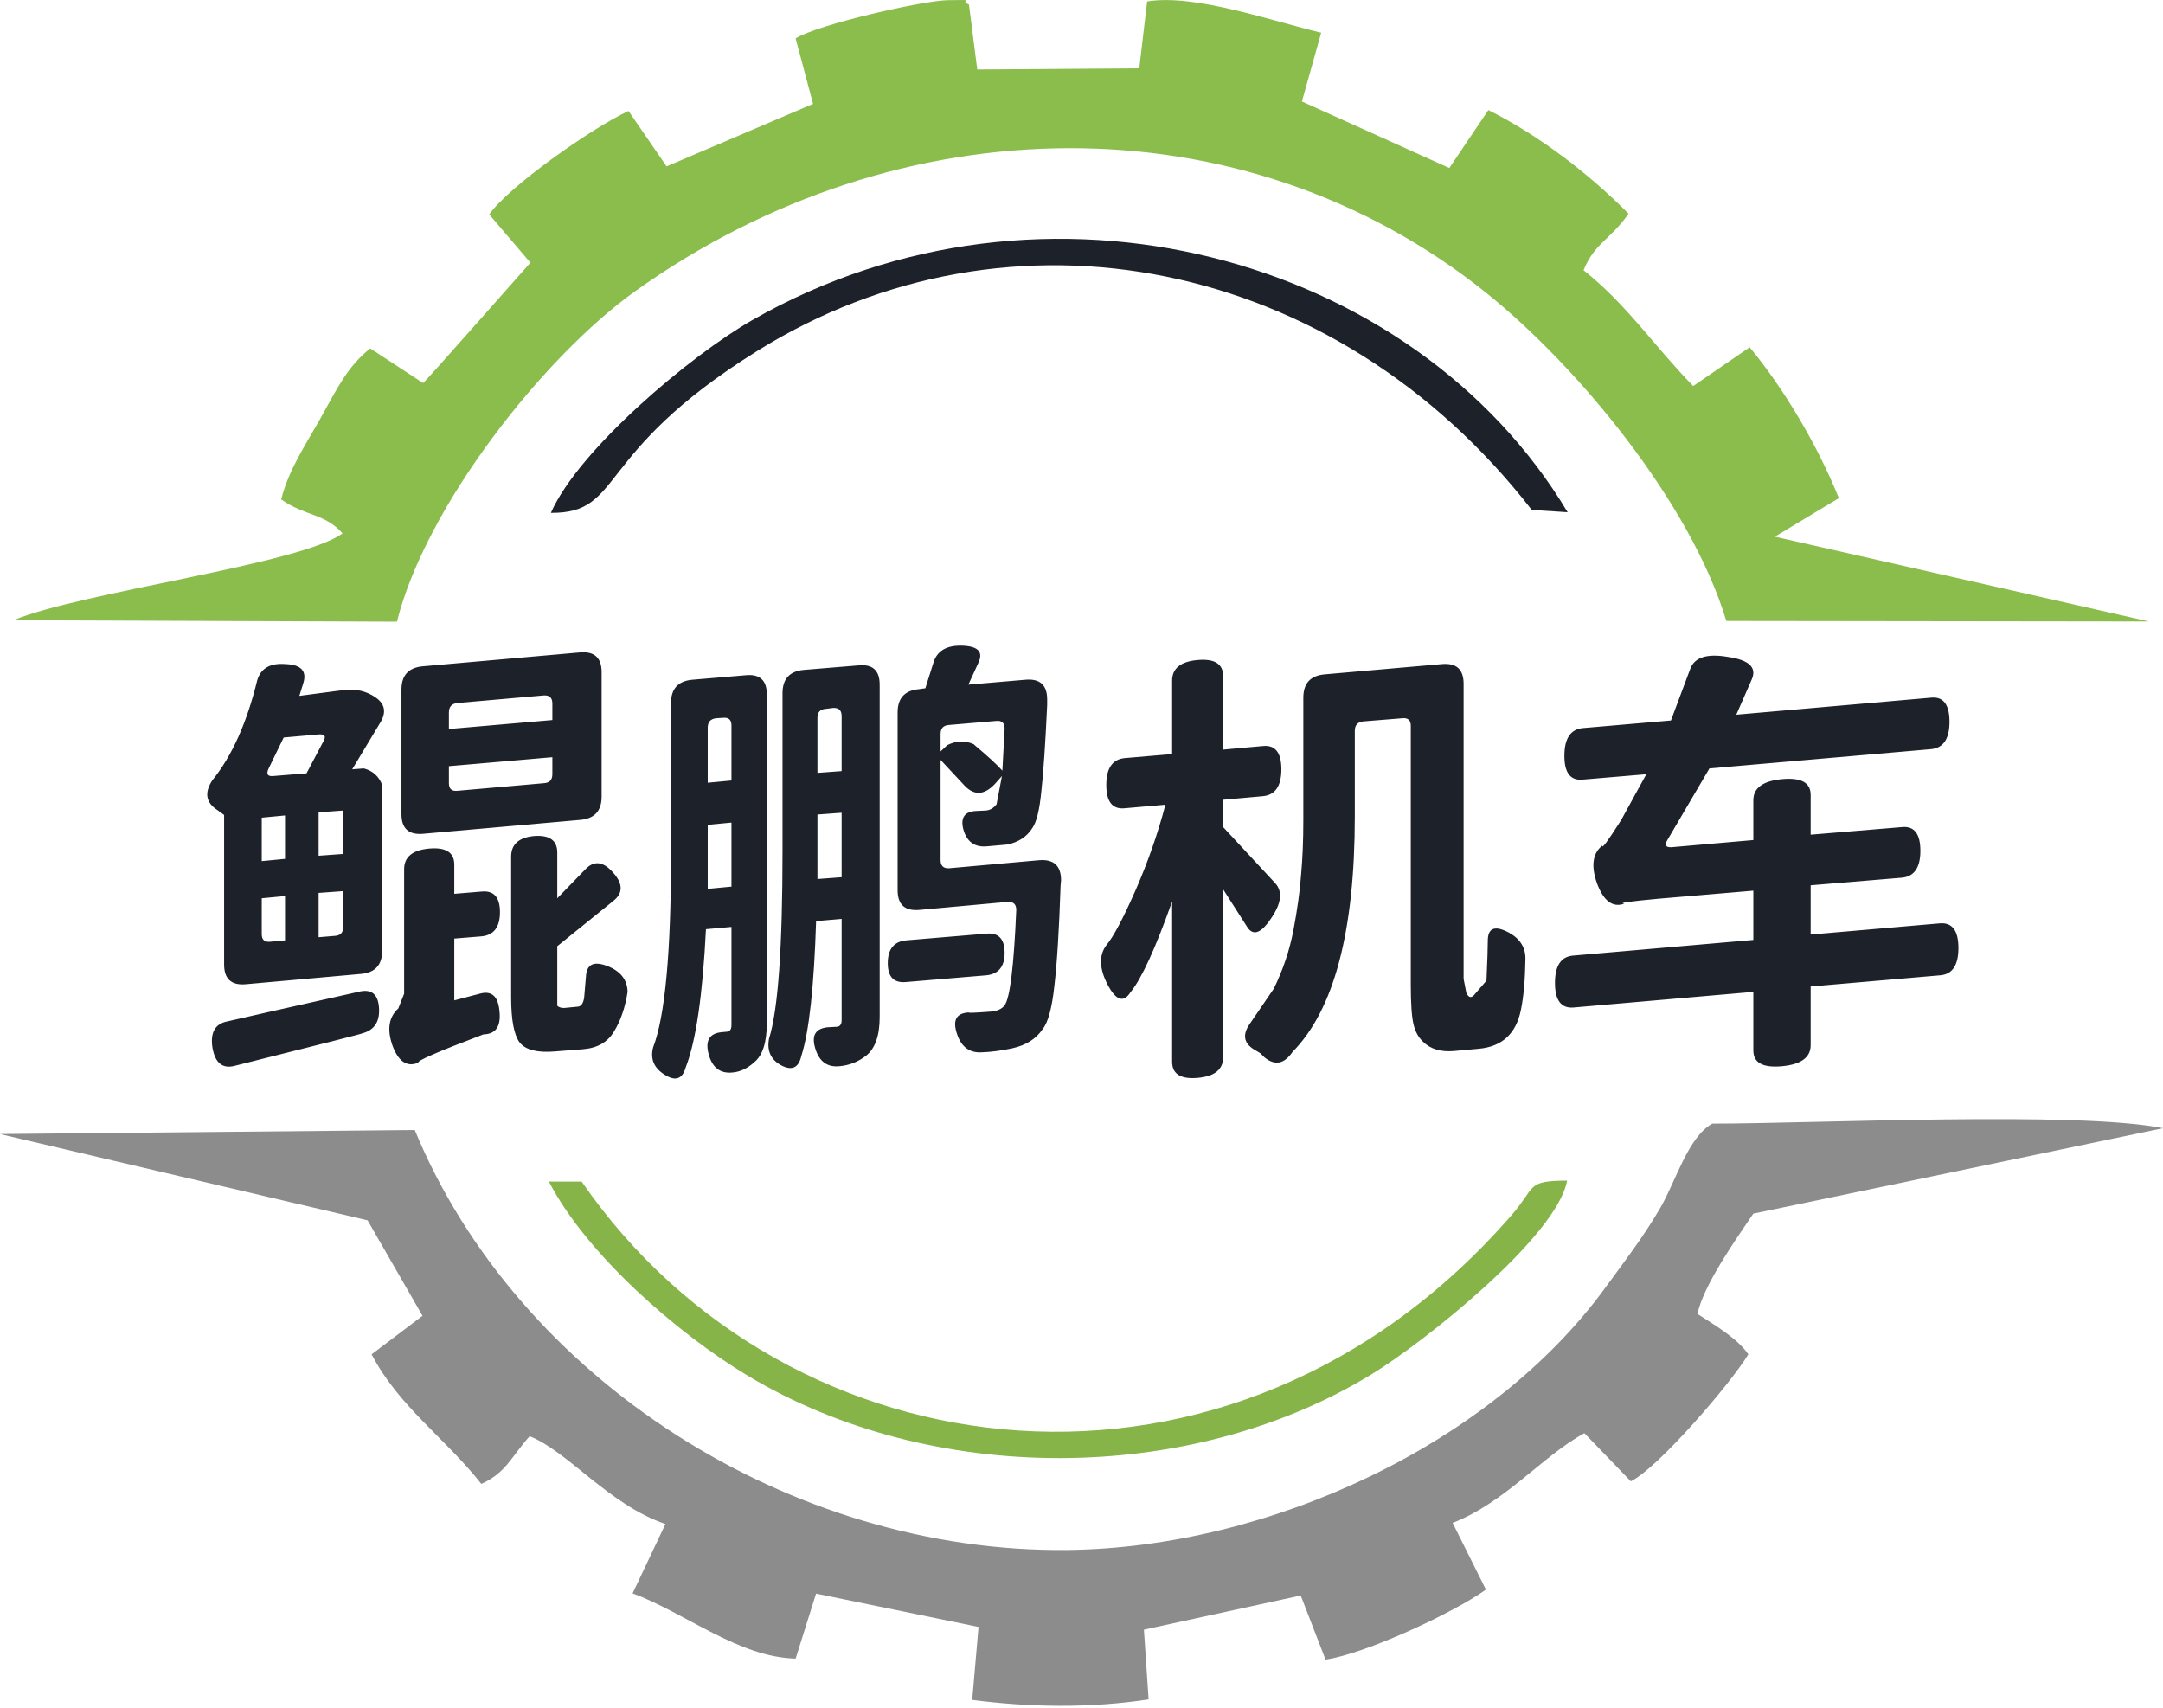 <svg xmlns="http://www.w3.org/2000/svg" fill="none" viewBox="0 0 76 60" class="design-iconfont">
  <path fill-rule="evenodd" clip-rule="evenodd" d="M27.955 1.349L28.568 3.65L23.422 5.846L22.083 3.898C20.791 4.5 17.877 6.55 17.19 7.534L18.636 9.229C18.567 9.304 14.973 13.381 14.868 13.459L13.008 12.241C12.201 12.886 11.841 13.662 11.273 14.674C10.745 15.617 10.137 16.513 9.88 17.547C10.725 18.14 11.417 18.035 12.034 18.739C10.596 19.819 2.833 20.802 0.475 21.791L13.947 21.842C14.97 17.758 19.125 12.51 22.327 10.225C31.59 3.615 43.65 3.438 52.19 10.265C55.417 12.844 59.403 17.656 60.657 21.817L75.509 21.836L62.362 18.856L64.611 17.502C63.859 15.635 62.672 13.647 61.478 12.201L59.492 13.563C58.091 12.125 57.175 10.715 55.641 9.494C56.032 8.532 56.583 8.426 57.221 7.507C55.829 6.103 54.104 4.775 52.296 3.867L50.924 5.903L45.744 3.566L46.422 1.149C44.67 0.736 41.974 -0.225 40.306 0.051L40.03 2.401L34.337 2.441L34.046 0.159C33.641 0.006 34.446 -0.013 33.302 0.006C32.436 0.021 28.758 0.851 27.955 1.349V1.349Z" fill="#8ABD4B"/>
  <path fill-rule="evenodd" clip-rule="evenodd" d="M76 39.639C73.022 39.031 63.782 39.478 60.163 39.478C59.308 39.96 58.885 41.494 58.343 42.428C57.746 43.457 57.09 44.303 56.4 45.249C52.386 50.756 44.589 54.375 37.52 54.458C27.789 54.571 18.195 48.471 14.573 39.703L0 39.844L12.915 42.875L14.846 46.23L13.057 47.584C14.015 49.423 15.646 50.526 16.912 52.136C17.782 51.744 17.945 51.207 18.61 50.459C19.974 51.008 21.393 52.867 23.381 53.546L22.228 55.981C24.075 56.667 25.961 58.232 27.956 58.274L28.674 55.99L34.382 57.162L34.16 59.725C36.18 59.989 38.311 60.02 40.358 59.708L40.193 57.258L45.703 56.057L46.574 58.309C47.95 58.116 51.062 56.673 52.21 55.85L51.04 53.506C52.891 52.788 54.203 51.148 55.671 50.354L57.302 52.045C58.243 51.59 60.8 48.626 61.43 47.584C61.057 47.03 60.258 46.563 59.643 46.164C59.854 45.155 60.984 43.557 61.605 42.64L76 39.639V39.639Z" fill="#8C8C8C"/>
  <path fill-rule="evenodd" clip-rule="evenodd" d="M19.356 18.02C21.942 18.032 20.81 15.949 26.585 12.344C35.503 6.777 46.934 9.046 53.821 17.916L55.081 17.997C49.691 8.985 36.697 5.393 26.443 11.241C24.247 12.494 20.325 15.809 19.356 18.02Z" fill="#1D2129"/>
  <path fill-rule="evenodd" clip-rule="evenodd" d="M19.286 41.513C20.593 44.05 23.78 46.839 26.274 48.335C32.711 52.197 41.779 52.212 48.212 48.273C50.045 47.151 54.708 43.442 55.062 41.48C53.609 41.486 53.977 41.697 53.116 42.688C43.314 53.964 27.662 52.001 20.438 41.515L19.286 41.513V41.513Z" fill="#86B449"/>
  <path d="M19.408 25.298V24.716C19.408 24.517 19.308 24.422 19.109 24.433L16.072 24.7C15.873 24.721 15.773 24.831 15.773 25.031V25.613L19.408 25.298ZM19.109 27.517C19.308 27.506 19.408 27.401 19.408 27.202V26.604L15.773 26.919V27.517C15.773 27.716 15.873 27.805 16.072 27.784L19.109 27.517ZM20.383 22.922C20.887 22.881 21.139 23.111 21.139 23.615V27.989C21.139 28.492 20.887 28.765 20.383 28.807L14.861 29.295C14.357 29.337 14.106 29.106 14.106 28.602V24.228C14.106 23.725 14.357 23.452 14.861 23.41L20.383 22.922ZM8.253 37.445C7.823 37.56 7.56 37.35 7.466 36.816C7.382 36.281 7.555 35.971 7.985 35.887C8.342 35.803 9.899 35.452 12.658 34.833C13.078 34.749 13.298 34.954 13.319 35.447C13.34 35.919 13.135 36.207 12.705 36.312C12.8 36.301 11.315 36.679 8.253 37.445ZM12.06 30.003V28.477L11.195 28.54V30.066L12.06 30.003ZM11.761 32.882C11.96 32.871 12.06 32.767 12.06 32.567V31.309L11.195 31.372V32.929L11.761 32.882ZM9.197 31.56V32.819C9.197 33.018 9.296 33.108 9.496 33.087L10.015 33.039V31.482L9.197 31.56ZM11.368 26.038C11.462 25.87 11.41 25.791 11.21 25.802L9.968 25.912L9.433 27.013C9.349 27.202 9.406 27.286 9.606 27.265L10.77 27.171L11.368 26.038ZM9.197 28.728V30.255L10.015 30.176V28.65L9.197 28.728ZM12.076 24.244C12.506 24.192 12.884 24.281 13.209 24.512C13.534 24.742 13.581 25.041 13.35 25.408L12.375 27.029L12.784 26.998C13.099 27.081 13.314 27.276 13.429 27.58V27.627V33.401C13.429 33.905 13.177 34.178 12.674 34.219L8.63 34.581C8.127 34.623 7.875 34.392 7.875 33.889V28.634L7.639 28.461C7.23 28.199 7.172 27.847 7.466 27.407C8.148 26.567 8.672 25.398 9.039 23.898C9.165 23.478 9.496 23.29 10.03 23.332C10.576 23.352 10.786 23.573 10.66 23.992L10.518 24.449L12.076 24.244ZM15.962 35.148L16.859 34.912C17.279 34.796 17.509 35.006 17.551 35.541C17.604 36.066 17.415 36.333 16.985 36.343C15.38 36.952 14.62 37.282 14.704 37.335C14.305 37.502 14.001 37.303 13.791 36.737C13.592 36.17 13.66 35.735 13.995 35.431L14.2 34.912V30.538C14.2 30.108 14.494 29.866 15.081 29.814C15.668 29.762 15.962 29.95 15.962 30.38V31.403L16.922 31.324C17.352 31.282 17.567 31.524 17.567 32.048C17.567 32.573 17.352 32.856 16.922 32.898L15.962 32.976V35.148ZM19.817 35.415L20.305 35.368C20.42 35.358 20.494 35.253 20.525 35.053L20.588 34.314C20.609 33.884 20.855 33.758 21.327 33.936C21.799 34.114 22.041 34.419 22.051 34.849C21.967 35.394 21.81 35.856 21.579 36.233C21.359 36.611 20.997 36.821 20.494 36.863L19.502 36.941C18.883 36.994 18.469 36.889 18.259 36.627C18.06 36.364 17.96 35.835 17.96 35.038V30.097C17.96 29.667 18.228 29.426 18.763 29.373C19.308 29.331 19.581 29.526 19.581 29.956V31.56L20.572 30.538C20.876 30.223 21.202 30.265 21.548 30.664C21.894 31.052 21.894 31.382 21.548 31.655L19.581 33.244V35.337C19.633 35.389 19.712 35.415 19.817 35.415ZM24.867 31.23L25.701 31.151V28.901L24.867 28.98V31.23ZM25.701 25.487C25.701 25.288 25.602 25.199 25.402 25.22L25.166 25.235C24.967 25.256 24.867 25.366 24.867 25.566V27.501L25.701 27.422V25.487ZM26.189 23.725C26.693 23.672 26.944 23.898 26.944 24.401V35.934C26.944 36.616 26.798 37.078 26.504 37.319C26.263 37.539 26.006 37.66 25.733 37.681C25.303 37.723 25.025 37.508 24.899 37.036C24.773 36.564 24.925 36.307 25.355 36.265L25.528 36.249C25.644 36.249 25.701 36.17 25.701 36.013V32.567L24.805 32.646C24.689 34.964 24.453 36.58 24.097 37.492C23.981 37.912 23.735 38.001 23.357 37.76C22.98 37.529 22.843 37.209 22.948 36.8C23.368 35.709 23.577 33.459 23.577 30.05V24.7C23.577 24.197 23.829 23.924 24.333 23.882L26.189 23.725ZM28.722 30.884L29.572 30.821V28.555L28.722 28.618V30.884ZM29.572 25.157C29.572 24.957 29.472 24.863 29.273 24.873L29.021 24.905C28.822 24.915 28.722 25.02 28.722 25.22V27.155L29.572 27.092V25.157ZM30.154 23.379C30.658 23.326 30.909 23.552 30.909 24.055V35.73C30.909 36.391 30.747 36.847 30.422 37.099C30.149 37.309 29.84 37.429 29.493 37.461C29.063 37.502 28.78 37.293 28.644 36.831C28.507 36.38 28.654 36.134 29.084 36.092L29.383 36.076C29.509 36.076 29.572 35.997 29.572 35.84V32.284L28.675 32.363C28.602 34.67 28.429 36.249 28.156 37.099C28.061 37.518 27.826 37.628 27.448 37.429C27.081 37.23 26.939 36.915 27.023 36.485C27.338 35.489 27.495 33.291 27.495 29.893V24.354C27.495 23.851 27.747 23.578 28.25 23.536L30.154 23.379ZM34.654 32.803C35.084 32.761 35.299 32.987 35.299 33.48C35.299 33.962 35.084 34.225 34.654 34.267L31.838 34.503C31.408 34.545 31.193 34.324 31.193 33.842C31.193 33.349 31.408 33.081 31.838 33.039L34.654 32.803ZM33.049 26.4L33.285 26.179C33.6 26.022 33.909 26.012 34.214 26.148L34.245 26.179C34.696 26.557 35.021 26.856 35.22 27.076L35.299 25.597C35.299 25.398 35.2 25.309 35 25.33L33.348 25.471C33.149 25.482 33.049 25.587 33.049 25.786V26.4ZM33.049 30.223C33.049 30.422 33.149 30.517 33.348 30.506L36.511 30.223C37.025 30.181 37.282 30.417 37.282 30.931L37.266 31.104C37.213 32.678 37.14 33.858 37.046 34.644C36.962 35.42 36.825 35.924 36.636 36.155C36.406 36.501 36.049 36.726 35.567 36.831C35.178 36.915 34.817 36.962 34.481 36.973C34.051 36.994 33.762 36.768 33.616 36.296C33.469 35.835 33.61 35.593 34.04 35.572C34.019 35.593 34.282 35.583 34.827 35.541C35.047 35.52 35.205 35.447 35.299 35.321C35.488 35.059 35.624 33.941 35.708 31.97C35.708 31.77 35.608 31.676 35.409 31.686L32.294 31.97C31.791 32.011 31.539 31.781 31.539 31.277V25.031C31.539 24.527 31.791 24.255 32.294 24.213L32.514 24.181L32.797 23.284C32.923 22.865 33.264 22.666 33.82 22.686C34.376 22.707 34.56 22.912 34.371 23.3L34.025 24.055L36.039 23.882C36.542 23.84 36.794 24.071 36.794 24.575V24.763C36.731 26.127 36.663 27.139 36.589 27.8C36.526 28.45 36.422 28.88 36.275 29.09C36.086 29.394 35.792 29.588 35.394 29.672L34.685 29.735C34.255 29.777 33.977 29.583 33.852 29.153C33.736 28.723 33.894 28.503 34.324 28.492L34.638 28.477C34.785 28.466 34.911 28.393 35.016 28.256L35.205 27.265L34.953 27.548C34.586 27.936 34.234 27.957 33.899 27.611L33.049 26.699V30.223ZM44.802 31.025C45.075 31.319 45.028 31.733 44.661 32.268C44.304 32.803 44.021 32.898 43.811 32.552L42.977 31.246V37.146C42.977 37.576 42.678 37.817 42.08 37.87C41.483 37.922 41.184 37.733 41.184 37.303V31.671C40.596 33.328 40.108 34.392 39.72 34.864C39.479 35.242 39.212 35.153 38.918 34.597C38.624 34.031 38.608 33.569 38.871 33.212C39.112 32.929 39.453 32.289 39.893 31.293C40.334 30.286 40.685 29.279 40.948 28.272L39.516 28.398C39.086 28.44 38.871 28.167 38.871 27.58C38.871 26.992 39.086 26.678 39.516 26.636L41.184 26.494V23.914C41.184 23.484 41.483 23.242 42.08 23.19C42.678 23.137 42.977 23.326 42.977 23.756V26.337L44.378 26.211C44.808 26.169 45.023 26.442 45.023 27.029C45.023 27.616 44.808 27.931 44.378 27.973L42.977 28.099V29.059L44.802 31.025ZM51.426 34.392L51.521 34.88C51.605 35.069 51.71 35.08 51.835 34.912L52.229 34.455C52.26 33.763 52.276 33.296 52.276 33.055C52.276 32.625 52.496 32.515 52.937 32.725C53.388 32.945 53.608 33.27 53.598 33.7C53.587 34.424 53.535 35.017 53.44 35.478C53.273 36.317 52.779 36.773 51.961 36.847L51.096 36.926C50.624 36.968 50.257 36.858 49.995 36.595C49.837 36.448 49.727 36.244 49.664 35.982C49.601 35.709 49.57 35.247 49.57 34.597V25.503C49.57 25.303 49.47 25.214 49.271 25.235L47.902 25.346C47.703 25.366 47.603 25.477 47.603 25.676V28.681C47.603 32.719 46.874 35.478 45.416 36.957C45.122 37.387 44.792 37.45 44.425 37.146L44.283 37.004L44.047 36.863C43.701 36.642 43.654 36.349 43.906 35.982L44.755 34.739C45.08 34.078 45.311 33.391 45.447 32.678C45.584 31.954 45.673 31.309 45.715 30.742C45.767 30.176 45.794 29.536 45.794 28.823V24.512C45.794 24.008 46.045 23.735 46.549 23.693L50.671 23.332C51.175 23.29 51.426 23.52 51.426 24.024V34.392ZM68.167 32.441C68.597 32.41 68.812 32.699 68.812 33.307C68.812 33.915 68.597 34.235 68.167 34.267L63.62 34.66V36.721C63.62 37.151 63.285 37.398 62.613 37.461C61.942 37.523 61.606 37.34 61.606 36.91V34.849L55.281 35.399C54.851 35.431 54.636 35.142 54.636 34.534C54.636 33.926 54.851 33.606 55.281 33.574L61.606 33.024V31.293L58.271 31.576C57.243 31.671 56.844 31.728 57.075 31.749C56.666 31.896 56.346 31.66 56.115 31.041C55.895 30.422 55.958 29.977 56.304 29.704C56.272 29.851 56.493 29.552 56.965 28.807L57.846 27.202L55.612 27.391C55.181 27.433 54.967 27.155 54.967 26.557C54.967 25.949 55.181 25.623 55.612 25.581L58.711 25.314L59.388 23.505C59.535 23.096 59.975 22.954 60.709 23.08C61.444 23.185 61.727 23.442 61.559 23.851L61.008 25.11L67.853 24.512C68.283 24.47 68.498 24.753 68.498 25.361C68.498 25.959 68.283 26.279 67.853 26.321L60.064 26.998L58.585 29.515C58.48 29.693 58.528 29.777 58.727 29.767L61.606 29.515V28.115C61.606 27.685 61.942 27.438 62.613 27.375C63.285 27.312 63.62 27.496 63.62 27.926V29.326L66.83 29.059C67.26 29.017 67.475 29.295 67.475 29.893C67.475 30.48 67.26 30.795 66.83 30.837L63.62 31.104V32.835L68.167 32.441Z" fill="#1D2129"/>
</svg>

